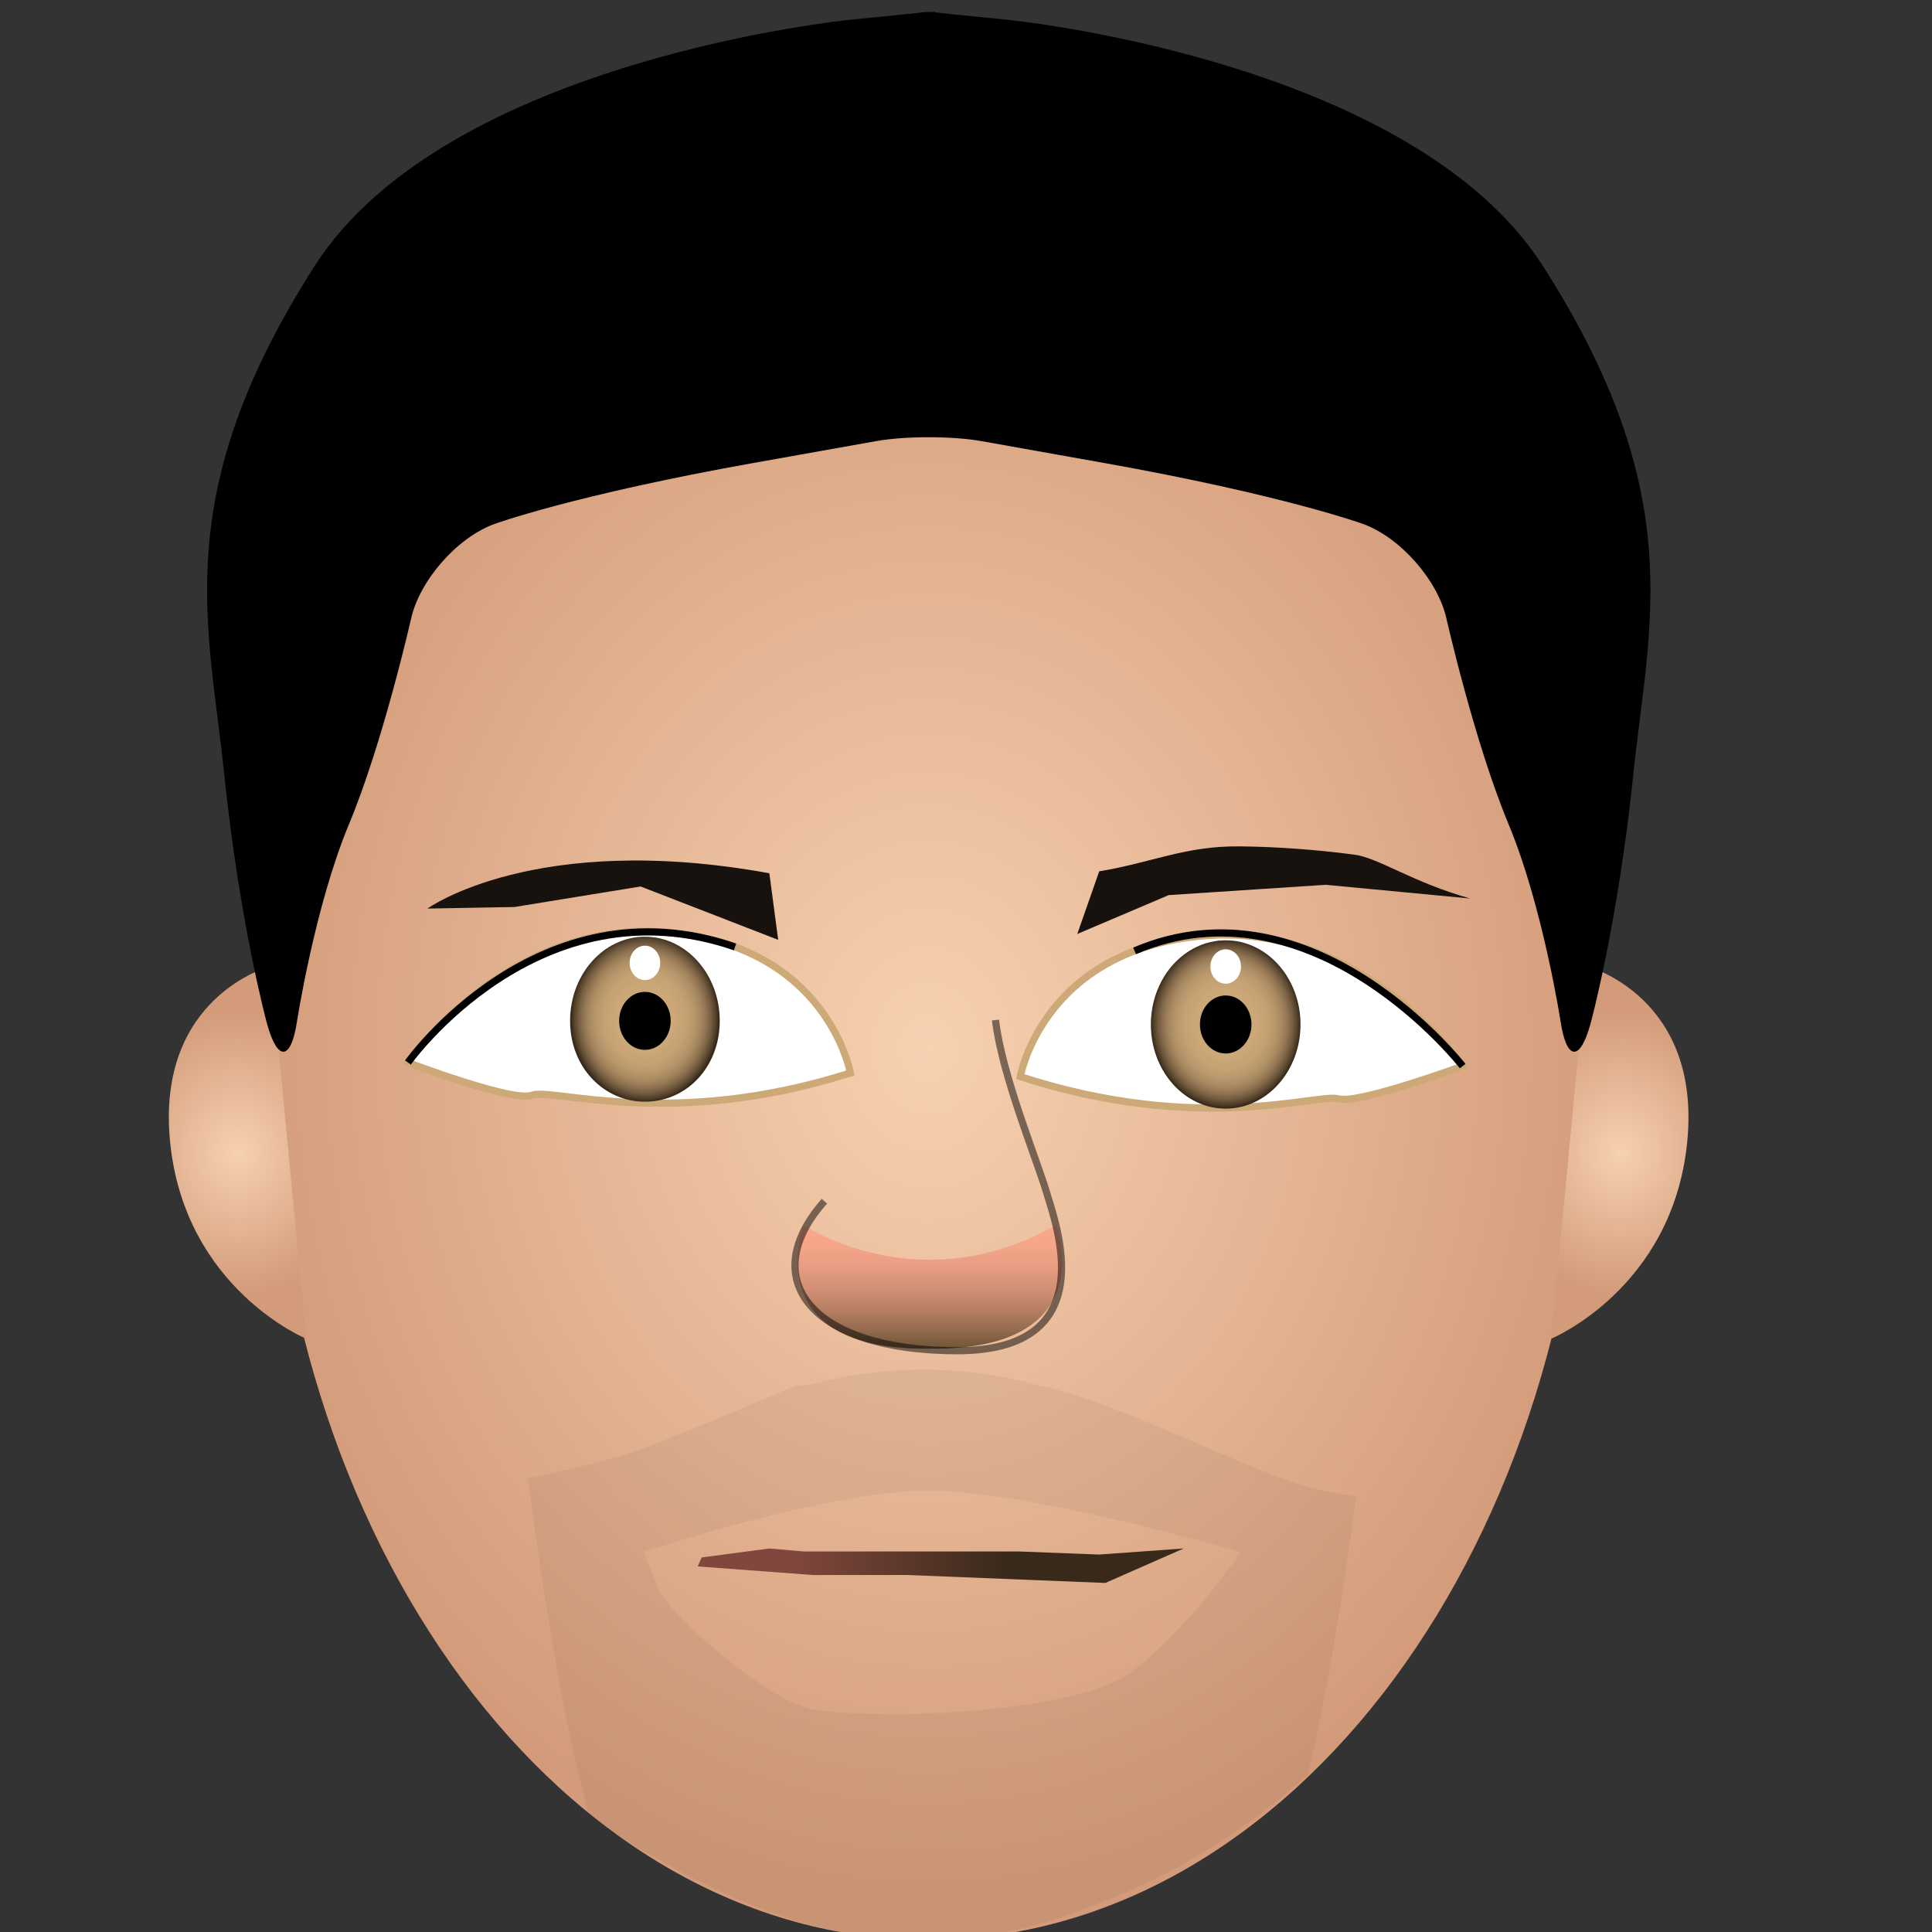 <?xml version="1.0" encoding="UTF-8" standalone="no"?>
<!-- Generator: Adobe Illustrator 16.0.0, SVG Export Plug-In . SVG Version: 6.00 Build 0)  -->

<svg
   xmlns:dc="http://purl.org/dc/elements/1.1/"
   xmlns:cc="http://creativecommons.org/ns#"
   xmlns:rdf="http://www.w3.org/1999/02/22-rdf-syntax-ns#"
   xmlns:svg="http://www.w3.org/2000/svg"
   xmlns="http://www.w3.org/2000/svg"
   xmlns:xlink="http://www.w3.org/1999/xlink"
   xmlns:sodipodi="http://sodipodi.sourceforge.net/DTD/sodipodi-0.dtd"
   xmlns:inkscape="http://www.inkscape.org/namespaces/inkscape"
   version="1.1"
   x="0px"
   y="0px"
   width="47.5"
   height="47.5"
   viewBox="0 0 47.5 47.5"
   enable-background="new 0 0 300 300"
   xml:space="preserve"
   id="svg2"
   inkscape:version="0.91 r13725"
   sodipodi:docname="NovakDjokovic.svg"><rect x="0" y="0" width="47.5" height="47.5" fill="#333333" stroke="none"/><defs
     id="defs275" /><sodipodi:namedview
     pagecolor="#ffffff"
     bordercolor="#666666"
     borderopacity="1"
     objecttolerance="10"
     gridtolerance="10"
     guidetolerance="10"
     inkscape:pageopacity="0"
     inkscape:pageshadow="2"
     inkscape:window-width="1318"
     inkscape:window-height="648"
     id="namedview273"
     showgrid="false"
     inkscape:zoom="8.9001173"
     inkscape:cx="30.327794"
     inkscape:cy="22.110252"
     inkscape:window-x="42"
     inkscape:window-y="0"
     inkscape:window-maximized="0"
     inkscape:current-layer="svg2" /><g
     id="Layer_1"
     transform="translate(0,-252.5)" /><g
     id="Layer_4"
     transform="translate(0,-252.5)" /><g
     id="Layer_5"
     transform="translate(0,-252.5)" /><g
     id="Layer_3"
     transform="translate(0,-252.5)" /><g
     id="Layer_6"
     transform="translate(0,-252.5)" /><g
     id="Layer_7"
     transform="translate(0,-252.5)" /><g
     id="Layer_8"
     transform="matrix(0.176,0,0,0.176,-3.568,-2.553)"><g
       id="g11"><defs
         id="defs13"><rect
           id="SVGID_1_"
           x="16.667"
           y="-10"
           width="266.667"
           height="300" /></defs><clipPath
         id="SVGID_2_"><use
           xlink:href="#SVGID_1_"
           overflow="visible"
           id="use17"
           style="overflow:visible"
           x="0"
           y="0"
           width="100%"
           height="100%" /></clipPath><g
         clip-path="url(#SVGID_2_)"
         id="g19"><defs
           id="defs21"><path
             id="SVGID_3_"
             d="M 107.983,50.275 96.758,49.339 67.216,86.652 69.841,99.554 c -7.656,18.146 -12.034,39.145 -12.034,61.527 0,68.707 41.226,124.405 92.082,124.405 50.856,0 92.083,-55.698 92.083,-124.405 0,-17.582 -2.704,-34.308 -7.575,-49.472 L 230.811,86.652 207.917,58.607 201.539,58.076 C 186.81,44.569 169.032,36.675 149.889,36.675 c -15.092,0 -29.336,4.905 -41.906,13.6"
             inkscape:connector-curvature="0" /></defs><clipPath
           id="SVGID_4_"><use
             xlink:href="#SVGID_3_"
             overflow="visible"
             id="use25"
             style="overflow:visible"
             x="0"
             y="0"
             width="100%"
             height="100%" /></clipPath><radialGradient
           id="SVGID_5_"
           cx="-0.142"
           cy="300.086"
           r="1"
           gradientTransform="matrix(98.271,0,0,-117.448,163.846,35405.559)"
           gradientUnits="userSpaceOnUse"><stop
             offset="0"
             style="stop-color:#F7D1B1"
             id="stop28" /><stop
             offset="1"
             style="stop-color:#D39B79"
             id="stop30" /></radialGradient><rect
           x="57.807"
           y="36.675"
           clip-path="url(#SVGID_4_)"
           width="184.165"
           height="248.811"
           id="rect32"
           style="fill:url(#SVGID_5_)" /></g><g
         clip-path="url(#SVGID_2_)"
         id="g34"><defs
           id="defs36"><rect
             id="SVGID_6_"
             x="16.667"
             y="-10"
             width="266.667"
             height="300" /></defs><clipPath
           id="SVGID_7_"><use
             xlink:href="#SVGID_6_"
             overflow="visible"
             id="use40"
             style="overflow:visible"
             x="0"
             y="0"
             width="100%"
             height="100%" /></clipPath><radialGradient
           id="SVGID_8_"
           cx="22.634"
           cy="175.49"
           r="19.924"
           gradientTransform="matrix(0.889,0,0,1,33.334,0)"
           gradientUnits="userSpaceOnUse"><stop
             offset="0"
             style="stop-color:#F7D1B1"
             id="stop43" /><stop
             offset="1"
             style="stop-color:#D39B79"
             id="stop45" /></radialGradient><path
           clip-path="url(#SVGID_7_)"
           d="m 58.088,149.464 c 0,0 -16.112,4.183 -14.045,24.633 2.065,20.45 19.003,27.421 19.003,27.421 l -4.958,-52.054 z"
           id="path47"
           style="fill:url(#SVGID_8_)"
           inkscape:connector-curvature="0" /><radialGradient
           id="SVGID_9_"
           cx="239.865"
           cy="175.49"
           r="19.924"
           gradientTransform="matrix(0.889,0,0,1,33.334,0)"
           gradientUnits="userSpaceOnUse"><stop
             offset="0"
             style="stop-color:#F7D1B1"
             id="stop50" /><stop
             offset="1"
             style="stop-color:#D39B79"
             id="stop52" /></radialGradient><path
           clip-path="url(#SVGID_7_)"
           d="m 241.911,149.464 c 0,0 16.111,4.183 14.046,24.633 -2.065,20.45 -19.003,27.421 -19.003,27.421 l 4.957,-52.054 z"
           id="path54"
           style="fill:url(#SVGID_9_)"
           inkscape:connector-curvature="0" /></g><g
         clip-path="url(#SVGID_2_)"
         id="g56"><defs
           id="defs58"><path
             id="SVGID_10_"
             d="m 132.494,185.622 c 0,0 -6.656,17.57 17.665,17.282 24.322,0.288 17.666,-17.282 17.666,-17.282 -19.2,10.943 -35.331,0 -35.331,0"
             inkscape:connector-curvature="0" /></defs><clipPath
           id="SVGID_11_"><use
             xlink:href="#SVGID_10_"
             overflow="visible"
             id="use62"
             style="overflow:visible"
             x="0"
             y="0"
             width="100%"
             height="100%" /></clipPath><linearGradient
           id="SVGID_12_"
           gradientUnits="userSpaceOnUse"
           x1="-0.578"
           y1="299.999"
           x2="0.422"
           y2="299.999"
           gradientTransform="matrix(0,17.285,17.285,0,-5035.341,195.612)"><stop
             offset="0"
             style="stop-color:#F9A88D"
             id="stop65" /><stop
             offset="0.16"
             style="stop-color:#F5A58A"
             id="stop67" /><stop
             offset="0.332"
             style="stop-color:#E89D82"
             id="stop69" /><stop
             offset="0.51"
             style="stop-color:#D29075"
             id="stop71" /><stop
             offset="0.692"
             style="stop-color:#B47E62"
             id="stop73" /><stop
             offset="0.875"
             style="stop-color:#8E6749"
             id="stop75" /><stop
             offset="1"
             style="stop-color:#6F5436"
             id="stop77" /></linearGradient><rect
           x="125.838"
           y="185.622"
           clip-path="url(#SVGID_11_)"
           width="48.644"
           height="17.57"
           id="rect79"
           style="fill:url(#SVGID_12_)" /></g><g
         display="none"
         clip-path="url(#SVGID_2_)"
         id="g81"
         style="display:none"><defs
           id="defs83"><rect
             id="SVGID_13_"
             x="16.667"
             y="-10"
             width="266.667"
             height="300" /></defs><clipPath
           id="SVGID_14_"
           display="inline"
           style="display:inline"><use
             xlink:href="#SVGID_13_"
             overflow="visible"
             id="use87"
             style="overflow:visible"
             x="0"
             y="0"
             width="100%"
             height="100%" /></clipPath><path
           display="inline"
           clip-path="url(#SVGID_14_)"
           stroke-miterlimit="10"
           d="m 167.826,185.623 c -19.201,10.94 -35.332,0 -35.332,0 0,0 -6.657,17.569 17.666,17.282 24.321,0.287 17.666,-17.282 17.666,-17.282 z"
           id="path89"
           inkscape:connector-curvature="0"
           style="display:inline;fill:none;stroke:#6f5537;stroke-miterlimit:10" /></g><g
         display="none"
         clip-path="url(#SVGID_2_)"
         id="g91"
         style="display:none"><defs
           id="defs93"><path
             id="SVGID_15_"
             d="m 130.189,184.792 0.425,0 -0.425,0 z m 0.425,0 c 0,0 9.211,9.883 19.581,9.753 10.366,-0.13 20.577,-9.753 20.577,-9.753 l -40.158,0 z"
             inkscape:connector-curvature="0" /></defs><clipPath
           id="SVGID_16_"
           display="inline"
           style="display:inline"><use
             xlink:href="#SVGID_15_"
             overflow="visible"
             id="use97"
             style="overflow:visible"
             x="0"
             y="0"
             width="100%"
             height="100%" /></clipPath><radialGradient
           id="SVGID_17_"
           cx="-1.136"
           cy="300.606"
           r="1"
           gradientTransform="matrix(14.672,0,0,-16.506,167.141,5151.584)"
           gradientUnits="userSpaceOnUse"><stop
             offset="0"
             style="stop-color:#F9A88D"
             id="stop100" /><stop
             offset="1"
             style="stop-color:#D39B79"
             id="stop102" /></radialGradient><rect
           x="130.189"
           y="184.792"
           display="inline"
           clip-path="url(#SVGID_16_)"
           width="40.583"
           height="9.883"
           id="rect104"
           style="display:inline;fill:url(#SVGID_17_)" /></g><g
         clip-path="url(#SVGID_2_)"
         id="g106"><defs
           id="defs108"><rect
             id="SVGID_18_"
             x="16.667"
             y="-10"
             width="266.667"
             height="300" /></defs><clipPath
           id="SVGID_19_"><use
             xlink:href="#SVGID_18_"
             overflow="visible"
             id="use112"
             style="overflow:visible"
             x="0"
             y="0"
             width="100%"
             height="100%" /></clipPath><path
           clip-path="url(#SVGID_19_)"
           d="m 127.745,136.494 1.237,9.303 -19.217,-7.457 -17.63,2.867 -12.145,0.218 c 0,0 15.001,-10.89 47.755,-4.931"
           id="path114"
           inkscape:connector-curvature="0"
           style="fill:#17120e" /><path
           clip-path="url(#SVGID_19_)"
           d="m 173.824,136.225 -3.063,8.751 12.77,-5.43 21.938,-1.441 20.175,1.916 c -7.981,-2.237 -12.795,-5.673 -16.15,-6.123 -5.131,-0.688 -10.92,-1.118 -16.098,-1.161 -7.584,-0.063 -12.073,2.233 -19.572,3.488"
           id="path116"
           inkscape:connector-curvature="0"
           style="fill:#17120e" /><path
           clip-path="url(#SVGID_19_)"
           d="m 139.059,164.396 c 0,0 -3.125,-17.688 -25.506,-19.657 -22.38,-1.97 -36.292,18.188 -36.292,18.188 0,0 14.677,5.597 17.332,4.571 2.793,-1.079 19.449,4.849 44.466,-3.102"
           id="path118"
           inkscape:connector-curvature="0"
           style="fill:#ffffff" /><path
           clip-path="url(#SVGID_19_)"
           stroke-miterlimit="10"
           d="m 139.059,164.396 c 0,0 -3.125,-17.688 -25.506,-19.657 -22.38,-1.97 -36.292,18.188 -36.292,18.188 0,0 14.677,5.597 17.332,4.571 2.793,-1.079 19.449,4.849 44.466,-3.102 z"
           id="path120"
           inkscape:connector-curvature="0"
           style="fill:none;stroke:#cca976;stroke-miterlimit:10" /></g><g
         clip-path="url(#SVGID_2_)"
         id="g122"><defs
           id="defs124"><path
             id="SVGID_20_"
             d="m 99.911,157.113 c 0,6.494 4.7,11.291 10.472,11.291 5.772,0 10.432,-4.797 10.432,-11.291 0,-6.493 -4.679,-11.757 -10.452,-11.757 -5.772,0 -10.452,5.264 -10.452,11.757"
             inkscape:connector-curvature="0" /></defs><clipPath
           id="SVGID_21_"><use
             xlink:href="#SVGID_20_"
             overflow="visible"
             id="use128"
             style="overflow:visible"
             x="0"
             y="0"
             width="100%"
             height="100%" /></clipPath><radialGradient
           id="SVGID_22_"
           cx="-1.611"
           cy="300.858"
           r="1"
           gradientTransform="matrix(10.348,0,0,-11.642,127.031,3659.34)"
           gradientUnits="userSpaceOnUse"><stop
             offset="0"
             style="stop-color:#CEA979"
             id="stop131" /><stop
             offset="0.399"
             style="stop-color:#CCA778"
             id="stop133" /><stop
             offset="0.55"
             style="stop-color:#C5A173"
             id="stop135" /><stop
             offset="0.659"
             style="stop-color:#B9976C"
             id="stop137" /><stop
             offset="0.748"
             style="stop-color:#A88961"
             id="stop139" /><stop
             offset="0.825"
             style="stop-color:#927653"
             id="stop141" /><stop
             offset="0.893"
             style="stop-color:#765E41"
             id="stop143" /><stop
             offset="0.954"
             style="stop-color:#56432D"
             id="stop145" /><stop
             offset="1"
             style="stop-color:#38291A"
             id="stop147" /></radialGradient><rect
           x="99.911"
           y="145.356"
           clip-path="url(#SVGID_21_)"
           width="20.903"
           height="23.048"
           id="rect149"
           style="fill:url(#SVGID_22_)" /></g><g
         clip-path="url(#SVGID_2_)"
         id="g151"><defs
           id="defs153"><rect
             id="SVGID_23_"
             x="16.667"
             y="-10"
             width="266.667"
             height="300" /></defs><clipPath
           id="SVGID_24_"><use
             xlink:href="#SVGID_23_"
             overflow="visible"
             id="use157"
             style="overflow:visible"
             x="0"
             y="0"
             width="100%"
             height="100%" /></clipPath><path
           clip-path="url(#SVGID_24_)"
           d="m 113.963,157.113 c 0,2.236 -1.612,4.05 -3.601,4.05 -1.987,0 -3.6,-1.813 -3.6,-4.05 0,-2.237 1.612,-4.05 3.6,-4.05 1.989,0 3.601,1.813 3.601,4.05"
           id="path159"
           inkscape:connector-curvature="0" /><path
           clip-path="url(#SVGID_24_)"
           d="m 112.498,149.014 c 0,1.326 -0.957,2.401 -2.136,2.401 -1.179,0 -2.135,-1.075 -2.135,-2.401 0,-1.327 0.956,-2.402 2.135,-2.402 1.179,0 2.136,1.075 2.136,2.402"
           id="path161"
           inkscape:connector-curvature="0"
           style="fill:#ffffff" /><path
           clip-path="url(#SVGID_24_)"
           d="m 162.797,164.899 c 0,0 3.124,-17.687 25.505,-19.657 22.381,-1.97 36.293,18.188 36.293,18.188 0,0 -14.615,5.358 -17.332,4.572 -2.805,-0.812 -19.462,5.053 -44.466,-3.103"
           id="path163"
           inkscape:connector-curvature="0"
           style="fill:#ffffff" /><path
           clip-path="url(#SVGID_24_)"
           stroke-miterlimit="10"
           d="m 162.797,164.899 c 0,0 3.124,-17.687 25.505,-19.657 22.381,-1.97 36.293,18.188 36.293,18.188 0,0 -14.615,5.358 -17.332,4.572 -2.805,-0.812 -19.462,5.053 -44.466,-3.103 z"
           id="path165"
           inkscape:connector-curvature="0"
           style="fill:none;stroke:#cca976;stroke-miterlimit:10" /></g><g
         clip-path="url(#SVGID_2_)"
         id="g167"><defs
           id="defs169"><path
             id="SVGID_25_"
             d="m 181.041,157.617 c 0,6.494 4.679,11.758 10.452,11.758 5.771,0 10.45,-5.264 10.45,-11.758 0,-6.493 -4.679,-11.757 -10.45,-11.757 -5.773,0 -10.452,5.264 -10.452,11.757"
             inkscape:connector-curvature="0" /></defs><clipPath
           id="SVGID_26_"><use
             xlink:href="#SVGID_25_"
             overflow="visible"
             id="use173"
             style="overflow:visible"
             x="0"
             y="0"
             width="100%"
             height="100%" /></clipPath><radialGradient
           id="SVGID_27_"
           cx="-1.594"
           cy="300.851"
           r="1"
           gradientTransform="matrix(10.451,0,0,-11.758,208.155,3694.884)"
           gradientUnits="userSpaceOnUse"><stop
             offset="0"
             style="stop-color:#CEA979"
             id="stop176" /><stop
             offset="0.399"
             style="stop-color:#CCA778"
             id="stop178" /><stop
             offset="0.55"
             style="stop-color:#C5A173"
             id="stop180" /><stop
             offset="0.659"
             style="stop-color:#B9976C"
             id="stop182" /><stop
             offset="0.748"
             style="stop-color:#A88961"
             id="stop184" /><stop
             offset="0.825"
             style="stop-color:#927653"
             id="stop186" /><stop
             offset="0.893"
             style="stop-color:#765E41"
             id="stop188" /><stop
             offset="0.954"
             style="stop-color:#56432D"
             id="stop190" /><stop
             offset="1"
             style="stop-color:#38291A"
             id="stop192" /></radialGradient><rect
           x="181.041"
           y="145.86"
           clip-path="url(#SVGID_26_)"
           width="20.902"
           height="23.515"
           id="rect194"
           style="fill:url(#SVGID_27_)" /></g><g
         clip-path="url(#SVGID_2_)"
         id="g196"><defs
           id="defs198"><rect
             id="SVGID_28_"
             x="16.667"
             y="-10"
             width="266.667"
             height="300" /></defs><clipPath
           id="SVGID_29_"><use
             xlink:href="#SVGID_28_"
             overflow="visible"
             id="use202"
             style="overflow:visible"
             x="0"
             y="0"
             width="100%"
             height="100%" /></clipPath><path
           clip-path="url(#SVGID_29_)"
           d="m 187.894,157.617 c 0,2.237 1.61,4.051 3.6,4.051 1.987,0 3.599,-1.813 3.599,-4.051 0,-2.236 -1.611,-4.05 -3.599,-4.05 -1.99,0 -3.6,1.814 -3.6,4.05"
           id="path204"
           inkscape:connector-curvature="0" /><path
           clip-path="url(#SVGID_29_)"
           d="m 189.358,149.518 c 0,1.327 0.955,2.402 2.135,2.402 1.179,0 2.135,-1.075 2.135,-2.402 0,-1.327 -0.956,-2.401 -2.135,-2.401 -1.18,-10e-4 -2.135,1.073 -2.135,2.401"
           id="path206"
           inkscape:connector-curvature="0"
           style="fill:#ffffff" /><g
           clip-path="url(#SVGID_29_)"
           id="g208"><defs
             id="defs210"><rect
               id="SVGID_30_"
               x="55.132"
               y="164.646"
               width="190.07"
               height="125.467" /></defs><clipPath
             id="SVGID_31_"><use
               xlink:href="#SVGID_30_"
               overflow="visible"
               id="use214"
               style="overflow:visible"
               x="0"
               y="0"
               width="100%"
               height="100%" /></clipPath></g></g><g
         clip-path="url(#SVGID_2_)"
         id="g216"><defs
           id="defs218"><polygon
             id="SVGID_32_"
             points="162.559,231.232 132.533,231.232 127.751,230.818 118.291,232.07 117.735,233.322 133.828,234.525 147.118,234.525 174.68,235.632 185.62,230.818 173.805,231.667 " /></defs><clipPath
           id="SVGID_33_"><use
             xlink:href="#SVGID_32_"
             overflow="visible"
             id="use222"
             style="overflow:visible"
             x="0"
             y="0"
             width="100%"
             height="100%" /></clipPath><linearGradient
           id="SVGID_34_"
           gradientUnits="userSpaceOnUse"
           x1="0.069"
           y1="300.438"
           x2="0.958"
           y2="300.438"
           gradientTransform="matrix(34.305,0,0,-34.305,128.61,10539.702)"><stop
             offset="0"
             style="stop-color:#81473C"
             id="stop225" /><stop
             offset="1"
             style="stop-color:#38291A"
             id="stop227" /></linearGradient><rect
           x="117.735"
           y="230.818"
           clip-path="url(#SVGID_33_)"
           width="67.885"
           height="4.813"
           id="rect229"
           style="fill:url(#SVGID_34_)" /></g><g
         display="none"
         clip-path="url(#SVGID_2_)"
         id="g231"
         style="display:none"><defs
           id="defs233"><rect
             id="SVGID_35_"
             x="16.667"
             y="-10"
             width="266.667"
             height="300" /></defs><clipPath
           id="SVGID_36_"
           display="inline"
           style="display:inline"><use
             xlink:href="#SVGID_35_"
             overflow="visible"
             id="use237"
             style="overflow:visible"
             x="0"
             y="0"
             width="100%"
             height="100%" /></clipPath><g
           display="inline"
           clip-path="url(#SVGID_36_)"
           id="g239"
           style="display:inline"><defs
             id="defs241"><path
               id="SVGID_37_"
               d="m 199.649,236.666 0,0 z"
               inkscape:connector-curvature="0" /></defs><clipPath
             id="SVGID_38_"><use
               xlink:href="#SVGID_37_"
               overflow="visible"
               id="use245"
               style="overflow:visible"
               x="0"
               y="0"
               width="100%"
               height="100%" /></clipPath></g><g
           display="inline"
           clip-path="url(#SVGID_36_)"
           id="g247"
           style="display:inline"><defs
             id="defs249"><path
               id="SVGID_39_"
               d="m 200.439,223.071 0,0 z"
               inkscape:connector-curvature="0" /></defs><clipPath
             id="SVGID_40_"><use
               xlink:href="#SVGID_39_"
               overflow="visible"
               id="use253"
               style="overflow:visible"
               x="0"
               y="0"
               width="100%"
               height="100%" /></clipPath></g></g></g><path
       stroke-miterlimit="10"
       d="m 159.334,157 c 0.888,7.646 5.729,19.377 7.11,24 1.381,4.623 7.999,22.192 -12.444,22.192 -20.444,0 -28.203,-10.036 -18.562,-20.882"
       id="path255"
       inkscape:connector-curvature="0"
       style="opacity:0.5;fill:none;stroke:#000000;stroke-miterlimit:10" /><path
       stroke-miterlimit="10"
       d="m 224.595,163.431 c 0,0 -20.838,-26.755 -45.827,-16.093"
       id="path257"
       inkscape:connector-curvature="0"
       style="fill:none;stroke:#000000;stroke-miterlimit:10" /><path
       stroke-miterlimit="10"
       d="m 77.261,162.926 c 0,0 18.201,-25.609 45.692,-16.143"
       id="path259"
       inkscape:connector-curvature="0"
       style="fill:none;stroke:#000000;stroke-miterlimit:10" /><path
       d="M 59.773,167.161"
       id="path261"
       inkscape:connector-curvature="0" /><g
       id="g263"><path
         d="m 235.807,51.661 c -18.5,-28.923 -74.959,-34.412 -74.959,-34.412 -5.479,-0.533 -9.961,-0.995 -9.961,-1.028 0,-0.033 -0.069,-0.056 -0.153,-0.052 -0.085,0.004 -0.914,0.035 -1.154,0.02 -0.239,-0.015 -0.435,-0.001 -0.435,0.032 0,0.033 -4.482,0.496 -9.961,1.028 0,0 -56.459,5.489 -74.959,34.412 -20.468,32 -14.807,50 -12.629,71 2.178,21 5.979,34.85 5.979,34.85 1.458,5.308 3.334,5.199 4.172,-0.241 0,0 2.478,-16.108 7.269,-27.608 4.791,-11.5 8.683,-28.738 8.683,-28.738 1.212,-5.369 6.433,-11.312 11.601,-13.206 0,0 11.071,-4.057 36.329,-8.557 17.056,-3.039 17.056,-3.039 17.056,-3.039 4.032,-0.718 10.631,-0.718 14.663,0 0,0 0,0 17.056,3.039 25.259,4.5 36.329,8.557 36.329,8.557 5.169,1.894 10.39,7.836 11.603,13.206 0,0 3.893,17.238 8.683,28.738 4.79,11.5 7.269,27.608 7.269,27.608 0.837,5.44 2.714,5.549 4.171,0.241 0,0 3.803,-13.85 5.979,-34.85 2.175,-21 7.836,-39 -12.631,-71 z"
         id="path265"
         inkscape:connector-curvature="0" /></g><path
       d="M 59.773,212.396"
       id="path267"
       inkscape:connector-curvature="0" /><path
       d="m 110.179,231.325 c 0,0 0.731,2.058 2.194,5.35 1.463,3.292 14.266,14.814 20.851,16.461 6.584,1.646 37.311,1.234 45.543,-5.35 8.231,-6.584 14.813,-16.461 14.813,-16.461 0,0 -29.265,-8.59 -43.566,-8.59 -14.3,0 -39.835,8.59 -39.835,8.59 z"
       id="path269"
       inkscape:connector-curvature="0"
       style="fill:none" /><path
       d="m 201.68,221.838 c -8.42,-2.667 -26.339,-11.852 -36.068,-13.746 -0.021,-0.004 -0.042,-0.007 -0.063,-0.011 -5.094,-1.447 -10.566,-2.243 -16.272,-2.243 -5.513,0 -10.806,0.745 -15.753,2.101 -1.382,0.091 -2.198,0.153 -2.198,0.153 0,0 -10.213,4.431 -19.844,8.255 -4.142,1.645 -10.886,3.321 -17.464,4.686 1.687,12.94 4.779,33.868 8.62,47.166 1.375,1.036 2.787,2.01 4.237,2.905 23.275,14.383 36.197,14.364 42.403,14.383 0.398,10e-4 0.888,-0.007 1.454,-0.029 7.271,-0.172 14.145,-1.616 20.293,-4.076 9.448,-3.225 20.771,-8.921 31.936,-18.936 2.911,-12.092 5.282,-27.736 6.774,-38.876 -3.032,-0.472 -5.882,-1.045 -8.055,-1.732 z m -22.912,25.948 c -8.232,6.584 -38.959,6.996 -45.543,5.35 -6.585,-1.646 -19.388,-13.169 -20.851,-16.461 -1.463,-3.292 -2.194,-5.35 -2.194,-5.35 0,0 25.535,-8.59 39.835,-8.59 14.302,0 43.566,8.59 43.566,8.59 0,0 -6.582,9.877 -14.813,16.461 z"
       id="path271"
       inkscape:connector-curvature="0"
       style="opacity:0.05" /></g></svg>